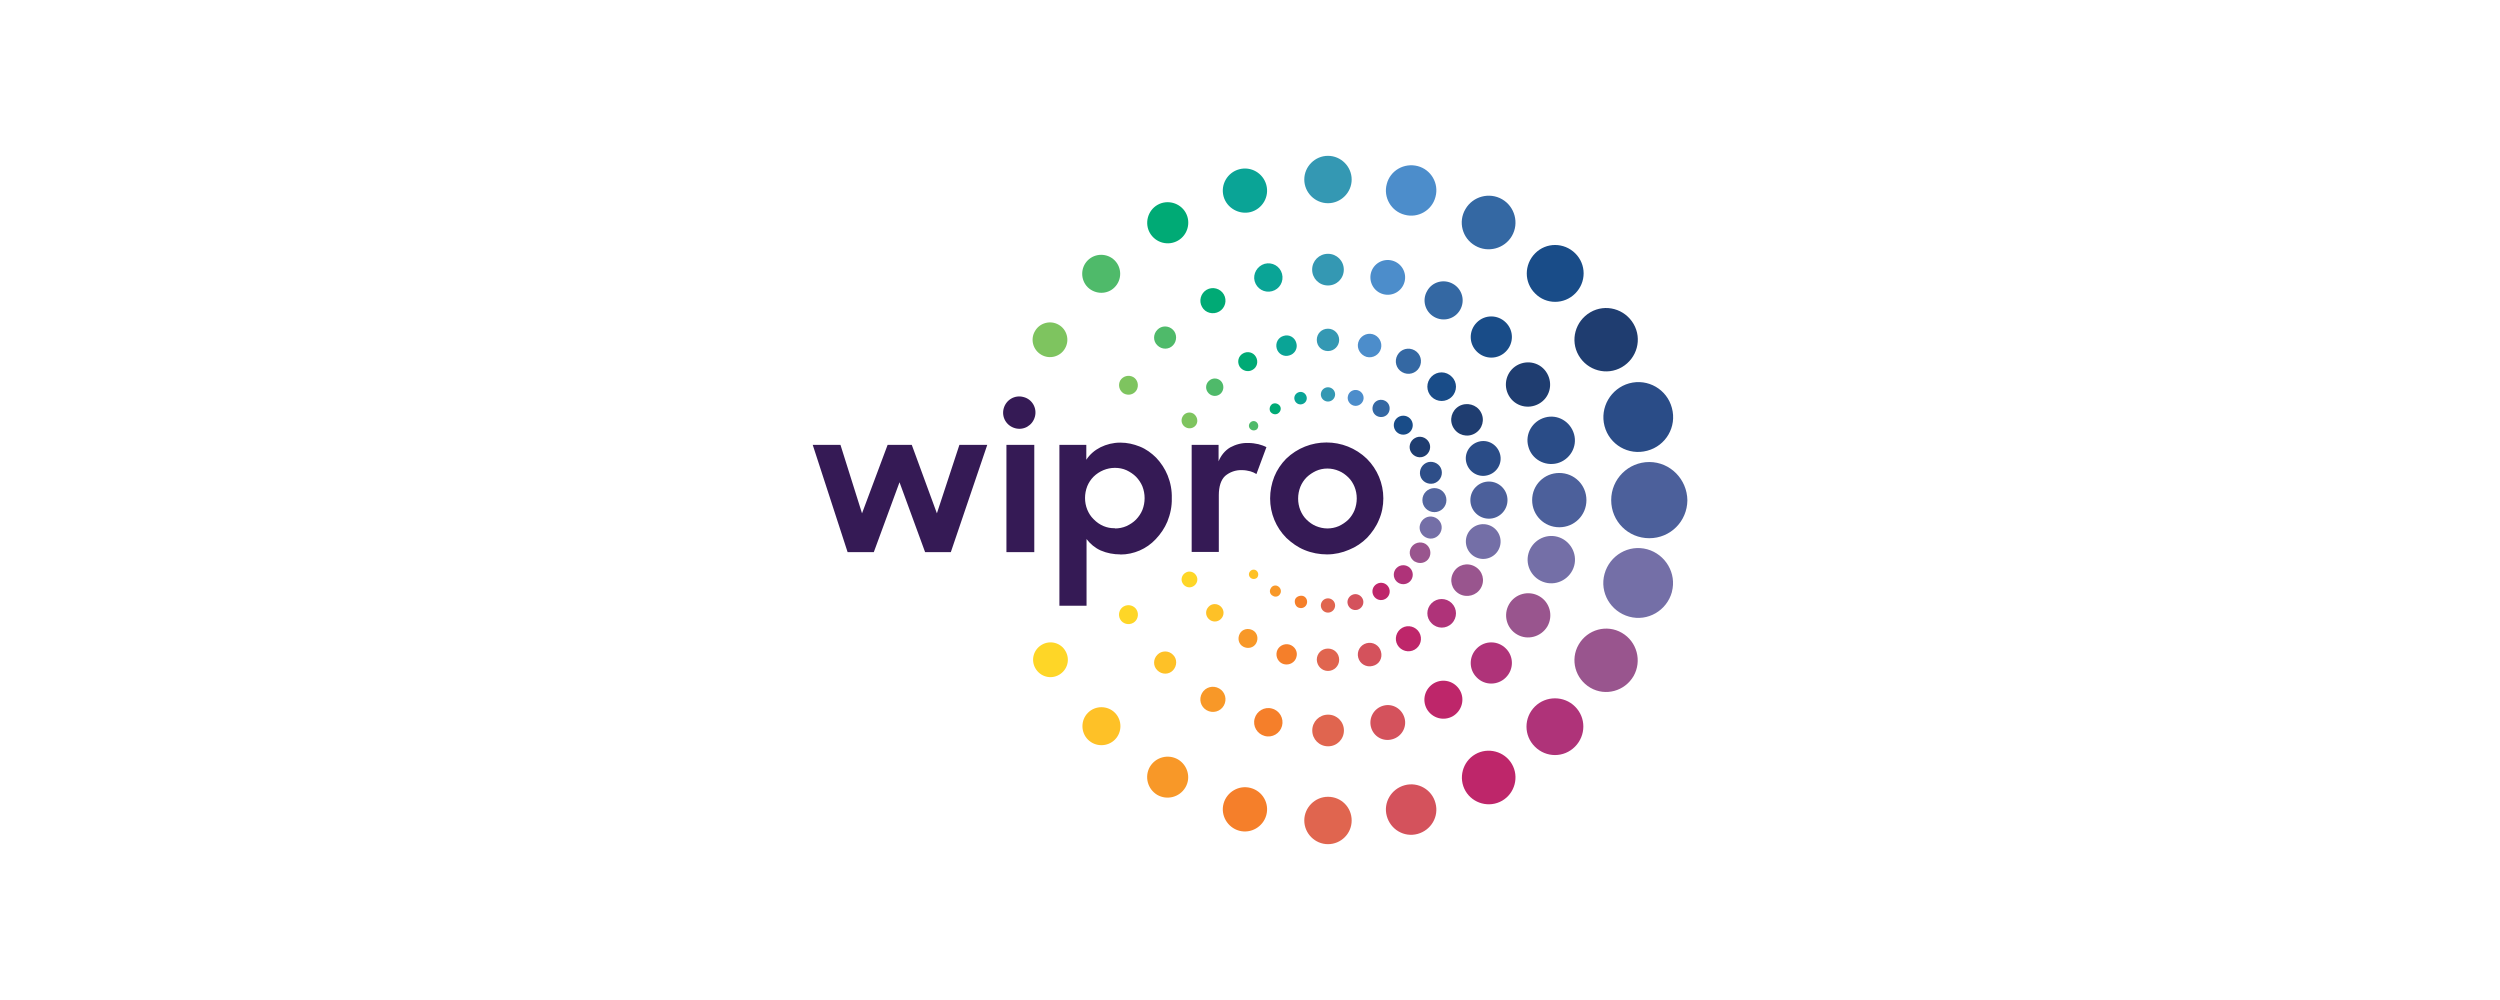 <?xml version="1.0" encoding="UTF-8"?>
<svg id="Layer_1" data-name="Layer 1" xmlns="http://www.w3.org/2000/svg" width="210" height="84" viewBox="0 0 210 84">
  <defs>
    <style>
      .cls-1 {
        fill: #351a55;
      }

      .cls-1, .cls-2, .cls-3, .cls-4, .cls-5, .cls-6, .cls-7, .cls-8, .cls-9, .cls-10, .cls-11, .cls-12, .cls-13, .cls-14, .cls-15, .cls-16, .cls-17, .cls-18, .cls-19, .cls-20, .cls-21, .cls-22, .cls-23, .cls-24 {
        stroke-width: 0px;
      }

      .cls-2 {
        fill: #7ec45f;
      }

      .cls-3 {
        fill: #194c88;
      }

      .cls-4 {
        fill: #be266a;
      }

      .cls-5 {
        fill: #99558e;
      }

      .cls-6 {
        fill: #00aa75;
      }

      .cls-7 {
        fill: #4fba6a;
      }

      .cls-8 {
        fill: #3498b3;
      }

      .cls-9 {
        fill: #af3379;
      }

      .cls-10 {
        fill: #4c8dcb;
      }

      .cls-11 {
        fill: #2e4e88;
      }

      .cls-12 {
        fill: #d4525c;
      }

      .cls-13 {
        fill: #54669f;
      }

      .cls-14 {
        fill: #1f3d70;
      }

      .cls-15 {
        fill: #f89828;
      }

      .cls-16 {
        fill: #e0654f;
      }

      .cls-17 {
        fill: #0aa496;
      }

      .cls-18 {
        fill: #fed627;
      }

      .cls-19 {
        fill: #2a4c87;
      }

      .cls-20 {
        fill: #f57f2a;
      }

      .cls-21 {
        fill: #746fa7;
      }

      .cls-22 {
        fill: #3468a3;
      }

      .cls-23 {
        fill: #4c609b;
      }

      .cls-24 {
        fill: #fec127;
      }
    </style>
  </defs>
  <path id="path999" class="cls-19" d="M134.78,35.79c.41,1.56,2.01,2.5,3.59,2.07,1.56-.41,2.5-2.01,2.07-3.59-.41-1.56-2.01-2.5-3.59-2.07-1.54.43-2.48,2.03-2.07,3.59Z"/>
  <path id="path1001" class="cls-19" d="M130.82,38.91c1.05-.29,1.7-1.38,1.4-2.44s-1.38-1.7-2.44-1.4-1.7,1.38-1.4,2.44c.27,1.05,1.37,1.68,2.44,1.4Z"/>
  <path id="path1003" class="cls-19" d="M124.97,39.92c.78-.21,1.25-1.01,1.03-1.79s-1.01-1.25-1.79-1.03-1.25,1.01-1.03,1.79,1.01,1.25,1.79,1.03Z"/>
  <path id="path1005" class="cls-11" d="M120.43,40.61c.49-.14.78-.64.66-1.13s-.64-.78-1.13-.66c-.49.14-.78.64-.66,1.13s.62.78,1.13.66Z"/>
  <path id="path1007" class="cls-14" d="M132.61,29.86c.74,1.27,2.36,1.72,3.63.98s1.72-2.36.98-3.63-2.36-1.72-3.63-.98c-1.27.74-1.72,2.36-.98,3.63Z"/>
  <path id="path1009" class="cls-14" d="M126.74,33.23c.51.9,1.64,1.19,2.54.68s1.19-1.64.68-2.54-1.64-1.19-2.54-.68c-.88.51-1.19,1.64-.68,2.54Z"/>
  <path id="path1011" class="cls-14" d="M122.57,34.11c-.64.37-.86,1.17-.49,1.81s1.17.86,1.81.49.86-1.17.49-1.81c-.35-.62-1.17-.84-1.81-.49Z"/>
  <path id="path1013" class="cls-14" d="M118.85,36.8c-.41.23-.57.76-.33,1.17s.76.57,1.17.33.57-.76.33-1.17-.76-.57-1.17-.33Z"/>
  <path id="path1015" class="cls-3" d="M132.32,24.65c.94-.94.94-2.44,0-3.37s-2.44-.94-3.37,0-.94,2.44,0,3.37c.92.94,2.44.94,3.37,0Z"/>
  <path id="path1017" class="cls-3" d="M126.49,27.09c-.68-.68-1.77-.68-2.44,0-.68.68-.68,1.77,0,2.44.68.68,1.77.68,2.44,0,.68-.68.68-1.77,0-2.44Z"/>
  <path id="path1019" class="cls-3" d="M120.25,31.63c-.47.47-.47,1.23,0,1.7s1.23.47,1.7,0,.47-1.23,0-1.68c-.47-.49-1.23-.49-1.7-.02Z"/>
  <path id="path1021" class="cls-3" d="M117.31,36.28c.31.31.82.31,1.13,0,.31-.31.31-.82,0-1.13s-.82-.31-1.13,0-.31.82,0,1.13h0Z"/>
  <path id="path1023" class="cls-22" d="M123.92,20.64c1.07.62,2.46.25,3.08-.82s.25-2.46-.82-3.08-2.46-.25-3.08.82c-.64,1.07-.27,2.46.82,3.08-.02,0,0,0,0,0Z"/>
  <path id="path1025" class="cls-22" d="M119.88,24.44c-.45.76-.18,1.74.59,2.18s1.74.18,2.18-.59.18-1.74-.59-2.18c-.78-.45-1.76-.18-2.18.59Z"/>
  <path id="path1027" class="cls-22" d="M118.83,29.43c-.51-.29-1.15-.12-1.44.39s-.12,1.15.39,1.44,1.15.12,1.44-.39.12-1.15-.39-1.44Z"/>
  <path id="path1029" class="cls-22" d="M116.37,33.68c-.35-.2-.8-.08-.99.27s-.08.8.27.99.8.08.99-.27.08-.8-.27-.99Z"/>
  <path id="path1031" class="cls-10" d="M117.99,18.04c1.13.31,2.3-.37,2.59-1.5.31-1.13-.37-2.3-1.5-2.59s-2.3.37-2.59,1.5c-.31,1.13.37,2.3,1.5,2.59h0Z"/>
  <path id="path1033" class="cls-10" d="M116.19,24.71c.78.21,1.58-.25,1.79-1.03.21-.78-.25-1.58-1.03-1.79s-1.58.25-1.79,1.03c-.2.78.25,1.58,1.03,1.79Z"/>
  <path id="path1035" class="cls-10" d="M114.79,29.98c.53.14,1.07-.18,1.21-.7s-.18-1.07-.7-1.21-1.07.18-1.21.7c-.14.51.18,1.05.7,1.21Z"/>
  <path id="path1037" class="cls-10" d="M113.23,33.25c-.1.35.12.72.47.82s.72-.12.82-.47-.12-.72-.47-.82c-.37-.1-.74.12-.82.47Z"/>
  <path id="path1039" class="cls-8" d="M111.55,17.07c1.09,0,1.99-.9,1.99-1.99s-.9-1.99-1.99-1.99-1.99.9-1.99,1.99.9,1.99,1.99,1.99Z"/>
  <path id="path1041" class="cls-8" d="M111.55,21.32c-.74,0-1.33.59-1.33,1.33s.59,1.33,1.33,1.33,1.33-.59,1.33-1.33-.59-1.33-1.33-1.33Z"/>
  <path id="path1043" class="cls-8" d="M112.49,28.55c0-.51-.41-.94-.94-.94s-.94.41-.94.94.41.94.94.94.94-.43.94-.94Z"/>
  <path id="path1045" class="cls-8" d="M111.55,32.53c-.33,0-.6.27-.6.6s.27.6.6.6.6-.27.6-.6-.27-.6-.6-.6Z"/>
  <path id="path1047" class="cls-17" d="M105.06,17.81c.99-.27,1.58-1.29,1.31-2.28s-1.29-1.58-2.28-1.31-1.58,1.29-1.31,2.28c.27.98,1.31,1.56,2.28,1.31Z"/>
  <path id="path1049" class="cls-17" d="M105.39,23.62c.18.64.82,1.01,1.46.84s1.01-.82.84-1.46-.82-1.01-1.46-.84c-.62.18-1.01.84-.84,1.46Z"/>
  <path id="path1051" class="cls-17" d="M107.24,29.26c.12.47.6.74,1.05.6.47-.12.74-.6.6-1.05-.12-.47-.6-.74-1.05-.6-.47.12-.72.59-.6,1.05h0Z"/>
  <path id="path1053" class="cls-17" d="M108.74,33.58c.08.29.37.45.64.37.29-.08.45-.37.37-.64-.08-.29-.37-.45-.64-.37s-.45.35-.37.64Z"/>
  <path id="path1055" class="cls-6" d="M98.95,20.21c.82-.47,1.11-1.54.64-2.36s-1.54-1.11-2.36-.64-1.11,1.54-.64,2.36c.49.84,1.54,1.11,2.36.64Z"/>
  <path id="path1057" class="cls-6" d="M102.41,26.17c.51-.29.68-.94.39-1.44s-.94-.68-1.44-.39-.68.94-.39,1.44c.27.51.94.68,1.44.39Z"/>
  <path id="path1059" class="cls-6" d="M105.21,31.07c.39-.21.51-.7.29-1.09s-.7-.51-1.09-.29-.51.7-.29,1.09c.23.37.72.51,1.09.29Z"/>
  <path id="path1061" class="cls-6" d="M107.52,34.11c-.14-.21-.41-.29-.64-.18-.21.14-.29.41-.18.64.14.21.41.29.62.18.25-.14.33-.43.2-.64Z"/>
  <path id="path1063" class="cls-7" d="M93.63,24.13c.62-.62.62-1.64,0-2.26s-1.64-.62-2.26,0-.62,1.64,0,2.26c.64.62,1.66.62,2.26,0Z"/>
  <path id="path1065" class="cls-7" d="M98.53,27.7c-.37-.37-.96-.37-1.31,0-.37.37-.37.96,0,1.31.37.37.96.37,1.31,0s.35-.96,0-1.31Z"/>
  <path id="path1067" class="cls-7" d="M102.56,32.01c-.29-.29-.74-.29-1.03,0s-.29.74,0,1.03.74.29,1.03,0c.27-.29.27-.74,0-1.03Z"/>
  <path id="path1069" class="cls-7" d="M105.57,35.48c-.16-.16-.41-.14-.55.02-.16.16-.14.41.02.55s.39.14.55,0c.14-.16.14-.41-.02-.57Z"/>
  <path id="path1071" class="cls-2" d="M87.47,29.8c.7.41,1.6.16,1.99-.53.41-.7.16-1.6-.53-1.99-.7-.41-1.6-.16-1.99.53-.41.68-.18,1.58.53,1.99Z"/>
  <path id="path1073" class="cls-2" d="M95.19,31.67c-.39-.21-.86-.08-1.09.29-.21.39-.08.86.29,1.09.39.21.86.1,1.09-.29.21-.39.08-.88-.29-1.09Z"/>
  <path id="path1075" class="cls-2" d="M100.24,34.74c-.31-.18-.72-.08-.9.25-.18.31-.08.72.25.9.31.18.72.08.9-.23s.06-.72-.25-.92Z"/>
  <path id="path1077" class="cls-23" d="M138.54,38.81c-1.76,0-3.2,1.42-3.2,3.2s1.42,3.2,3.2,3.2,3.18-1.42,3.2-3.18c-.02-1.77-1.44-3.22-3.2-3.22h0Z"/>
  <path id="path1079" class="cls-23" d="M133.26,42.01c0-1.27-1.01-2.28-2.28-2.28s-2.28,1.01-2.28,2.28,1.01,2.28,2.28,2.28,2.28-1.01,2.28-2.28Z"/>
  <path id="path1081" class="cls-23" d="M125.07,40.45c-.86,0-1.56.7-1.56,1.56s.7,1.56,1.56,1.56,1.56-.7,1.56-1.56-.7-1.56-1.56-1.56Z"/>
  <path id="path1083" class="cls-13" d="M121.5,42.01c0-.57-.45-1.01-1.01-1.01s-1.01.45-1.01,1.01.45,1.01,1.01,1.01,1.01-.45,1.01-1.01Z"/>
  <path id="path1085" class="cls-21" d="M138.37,46.14c-1.56-.43-3.16.51-3.59,2.07s.51,3.16,2.07,3.59,3.16-.51,3.59-2.07v-.02c.41-1.54-.53-3.14-2.07-3.57h0Z"/>
  <path id="path1087" class="cls-21" d="M129.79,48.93c1.05.29,2.15-.35,2.44-1.4s-.35-2.15-1.4-2.44-2.15.35-2.44,1.4.33,2.15,1.4,2.44Z"/>
  <path id="path1089" class="cls-21" d="M124.21,46.9c.78.21,1.58-.25,1.79-1.03s-.25-1.58-1.03-1.79-1.58.25-1.79,1.03c-.2.78.25,1.58,1.03,1.79Z"/>
  <path id="path1091" class="cls-21" d="M119.94,45.21c.49.14.99-.16,1.13-.66.14-.49-.16-.99-.66-1.13-.49-.14-.99.16-1.13.66-.14.47.16.99.66,1.13h0Z"/>
  <path id="path1093" class="cls-5" d="M136.24,53.16c-1.27-.74-2.89-.29-3.63.98s-.29,2.89.98,3.63,2.89.29,3.63-.98c.72-1.27.29-2.89-.98-3.63Z"/>
  <path id="path1095" class="cls-5" d="M129.98,52.62c.51-.9.21-2.03-.68-2.54s-2.03-.21-2.54.68-.21,2.03.68,2.54c.88.51,2.01.2,2.54-.68Z"/>
  <path id="path1097" class="cls-5" d="M124.39,49.4c.37-.64.16-1.44-.49-1.81s-1.44-.16-1.81.49-.16,1.44.49,1.81c.64.35,1.44.14,1.81-.49Z"/>
  <path id="path1099" class="cls-5" d="M120.04,46.87c.23-.41.1-.94-.31-1.19-.41-.23-.94-.1-1.19.31s-.1.94.31,1.19h.02c.41.23.94.1,1.17-.31Z"/>
  <path id="path1101" class="cls-9" d="M128.93,59.35c-.94.94-.94,2.44,0,3.37.94.94,2.44.94,3.37,0s.94-2.44,0-3.37c-.92-.92-2.44-.92-3.37,0Z"/>
  <path id="path1103" class="cls-9" d="M126.49,56.91c.68-.68.68-1.77,0-2.44-.68-.68-1.77-.68-2.44,0-.68.68-.68,1.77,0,2.44.66.68,1.76.68,2.44,0Z"/>
  <path id="path1105" class="cls-9" d="M121.95,52.37c.47-.47.47-1.23,0-1.7s-1.23-.47-1.7,0-.47,1.23,0,1.68c.47.49,1.23.49,1.7.02h0Z"/>
  <path id="path1107" class="cls-9" d="M117.31,48.84c.31.31.82.31,1.13,0,.31-.31.31-.82,0-1.13s-.82-.31-1.13,0-.31.82,0,1.13h0Z"/>
  <path id="path1109" class="cls-4" d="M123.92,63.36c-1.07.62-1.44,2.01-.82,3.08s2.01,1.44,3.08.82,1.44-2.01.82-3.08-2.01-1.44-3.08-.82Z"/>
  <path id="path1111" class="cls-4" d="M122.63,57.98c-.45-.76-1.4-1.03-2.18-.59-.76.45-1.03,1.4-.59,2.18.45.76,1.4,1.03,2.18.59.76-.45,1.03-1.42.59-2.18Z"/>
  <path id="path1113" class="cls-4" d="M118.83,54.57c.51-.29.68-.94.39-1.44s-.94-.68-1.44-.39-.68.94-.39,1.44.94.68,1.44.39Z"/>
  <path id="path1115" class="cls-4" d="M115.65,49.05c-.35.2-.47.64-.27.99s.64.47.99.27.47-.64.27-.99-.64-.47-.99-.27Z"/>
  <path id="path1117" class="cls-12" d="M117.99,65.96c-1.13.31-1.81,1.46-1.5,2.59s1.46,1.81,2.59,1.5c1.13-.31,1.81-1.46,1.5-2.59-.29-1.13-1.46-1.81-2.59-1.5h0Z"/>
  <path id="path1119" class="cls-12" d="M116.95,62.1c.78-.21,1.25-1.01,1.03-1.79s-1.01-1.25-1.79-1.03-1.23,1.01-1.03,1.79c.21.8,1.01,1.25,1.79,1.03h0Z"/>
  <path id="path1121" class="cls-12" d="M116,54.73c-.14-.53-.68-.84-1.21-.7s-.84.68-.7,1.21.68.84,1.21.7c.55-.12.86-.66.7-1.21h0Z"/>
  <path id="path1123" class="cls-12" d="M114.5,50.4c-.1-.35-.47-.57-.82-.47s-.57.47-.47.82.45.57.82.47c.35-.1.57-.47.47-.82Z"/>
  <path id="path1125" class="cls-16" d="M111.55,66.93c-1.09,0-1.99.9-1.99,1.99s.9,1.99,1.99,1.99,1.99-.88,1.99-1.99-.88-1.99-1.99-1.99Z"/>
  <path id="path1127" class="cls-16" d="M110.23,61.36c0,.74.59,1.33,1.33,1.33s1.33-.59,1.33-1.33-.59-1.33-1.33-1.33-1.33.59-1.33,1.33Z"/>
  <path id="path1129" class="cls-16" d="M111.55,56.36c.51,0,.94-.41.94-.94s-.41-.94-.94-.94-.94.41-.94.94c.02.53.43.94.94.94h0Z"/>
  <path id="path1131" class="cls-16" d="M111.55,50.26c-.33,0-.6.27-.6.6s.27.6.6.6.6-.27.6-.6-.27-.6-.6-.6Z"/>
  <path id="path1133" class="cls-20" d="M105.06,66.19c-.99-.27-2.01.33-2.28,1.31-.27.99.33,2.01,1.31,2.28.99.27,2.01-.33,2.28-1.31.27-.99-.31-2.01-1.31-2.28Z"/>
  <path id="path1135" class="cls-20" d="M106.85,59.52c-.64-.18-1.29.21-1.46.84-.18.64.21,1.29.84,1.46.64.18,1.29-.21,1.46-.84s-.2-1.29-.84-1.46Z"/>
  <path id="path1137" class="cls-20" d="M108.3,54.14c-.47-.12-.94.16-1.05.6-.12.47.16.94.6,1.05.47.12.94-.16,1.05-.6.14-.45-.14-.92-.6-1.05Z"/>
  <path id="path1139" class="cls-20" d="M109.78,50.69c.08-.29-.1-.59-.37-.64s-.59.1-.64.37.1.59.37.64c.27.08.57-.08.64-.37Z"/>
  <path id="path1141" class="cls-15" d="M98.95,63.79c-.82-.47-1.87-.2-2.36.62-.47.82-.2,1.87.62,2.36.82.47,1.87.2,2.36-.62s.2-1.87-.62-2.36Z"/>
  <path id="path1143" class="cls-15" d="M102.41,57.83c-.51-.29-1.15-.12-1.44.39s-.12,1.15.39,1.44,1.15.12,1.44-.39.12-1.15-.39-1.44Z"/>
  <path id="path1145" class="cls-15" d="M104.43,54.32c.39.21.88.1,1.09-.29s.1-.88-.29-1.09-.88-.1-1.09.29-.1.88.29,1.09Z"/>
  <path id="path1147" class="cls-15" d="M107.36,49.25c-.21-.14-.51-.06-.62.18-.14.21-.06.51.18.62.21.14.51.06.62-.18.12-.2.04-.49-.18-.62h0Z"/>
  <path id="path1149" class="cls-24" d="M91.39,59.87c-.62.62-.62,1.64,0,2.26s1.64.62,2.26,0,.62-1.64,0-2.26-1.64-.62-2.26,0Z"/>
  <path id="path1151" class="cls-24" d="M97.22,55c-.37.37-.37.96,0,1.31.37.37.96.37,1.31,0s.37-.96,0-1.31c-.35-.37-.96-.37-1.31,0Z"/>
  <path id="path1153" class="cls-24" d="M101.53,50.96c-.29.29-.29.74,0,1.03s.74.29,1.03,0,.29-.74,0-1.03-.76-.29-1.03,0Z"/>
  <path id="path1155" class="cls-24" d="M105.57,47.96c-.16-.16-.41-.14-.55.02-.16.16-.14.41.02.55s.39.14.55,0c.14-.16.14-.41-.02-.57h0Z"/>
  <path id="path1157" class="cls-18" d="M87.51,54.16c-.7.41-.94,1.29-.53,1.99s1.29.94,1.99.53.94-1.29.53-1.99c-.39-.7-1.29-.94-1.99-.53Z"/>
  <path id="path1159" class="cls-18" d="M94.39,50.94c-.37.21-.51.7-.29,1.09.21.37.7.51,1.09.29.37-.21.51-.7.29-1.09-.21-.37-.7-.51-1.09-.29Z"/>
  <path id="path1161" class="cls-18" d="M99.58,48.11c-.31.18-.43.59-.23.9.18.31.59.43.9.23.31-.18.43-.59.23-.9-.18-.31-.59-.43-.9-.23Z"/>
  <path id="path1163" class="cls-1" d="M84.54,37.37h2.34v9.01h-2.34v-9.01ZM85.97,33.35c-.72-.2-1.46.23-1.66.96s.23,1.46.96,1.66,1.46-.23,1.66-.96-.23-1.48-.96-1.66ZM94.12,46.57c-.57,0-1.13-.1-1.66-.33-.47-.21-.88-.55-1.19-.96v5.6h-2.28v-13.51h2.26v1.25c.29-.45.7-.8,1.19-1.05.51-.25,1.07-.39,1.66-.39s1.11.12,1.64.33.99.55,1.38.94c.41.43.74.94.96,1.48.25.62.37,1.27.35,1.93.02.66-.12,1.33-.37,1.95-.23.55-.57,1.05-.98,1.48-.76.82-1.85,1.29-2.96,1.29ZM93.65,44.39c.33,0,.66-.06.98-.2.29-.14.57-.31.8-.55s.41-.51.53-.8c.25-.64.25-1.35,0-1.99-.12-.29-.31-.57-.53-.8-.23-.23-.51-.41-.8-.55-.31-.14-.64-.2-.98-.2-.66,0-1.31.27-1.79.74-.23.23-.41.51-.53.8-.25.64-.25,1.35,0,1.97.12.29.29.57.53.8.49.51,1.13.78,1.79.76ZM100.1,37.37h2.26v1.38c.2-.49.53-.9.98-1.17.47-.25.98-.39,1.52-.37.29,0,.57.04.84.1.23.06.47.14.68.25l-.84,2.26c-.16-.1-.33-.18-.51-.23-.23-.06-.47-.1-.7-.1-.53-.02-1.03.16-1.42.49-.35.33-.53.88-.53,1.62v4.76h-2.28v-8.99ZM111.47,46.57c-.64,0-1.29-.12-1.89-.37-.57-.23-1.07-.59-1.52-1.01-.88-.88-1.37-2.07-1.37-3.32,0-.62.12-1.25.35-1.83.23-.57.57-1.07.99-1.5,1.89-1.83,4.9-1.83,6.79,0,.88.88,1.38,2.07,1.38,3.32,0,.62-.12,1.25-.37,1.81-.23.57-.59,1.07-.99,1.5-.43.43-.94.78-1.52,1.01-.57.25-1.21.39-1.85.39h0ZM111.49,44.39c.33,0,.66-.06.98-.2.29-.14.55-.31.78-.53.23-.23.41-.51.53-.8.25-.64.25-1.35,0-1.97-.12-.29-.29-.57-.53-.8s-.49-.41-.78-.53c-.62-.27-1.33-.27-1.93,0-.29.14-.55.31-.78.53-.23.23-.41.51-.53.8-.25.64-.25,1.35,0,1.97.12.29.29.57.53.8s.49.41.78.53.62.2.96.2ZM68.26,37.37h2.34l1.81,5.75,2.15-5.75h2.03l2.11,5.75,1.89-5.75h2.34l-3.06,9.01h-2.16l-2.15-5.87-2.16,5.87h-2.2l-2.93-9.01Z"/>
</svg>